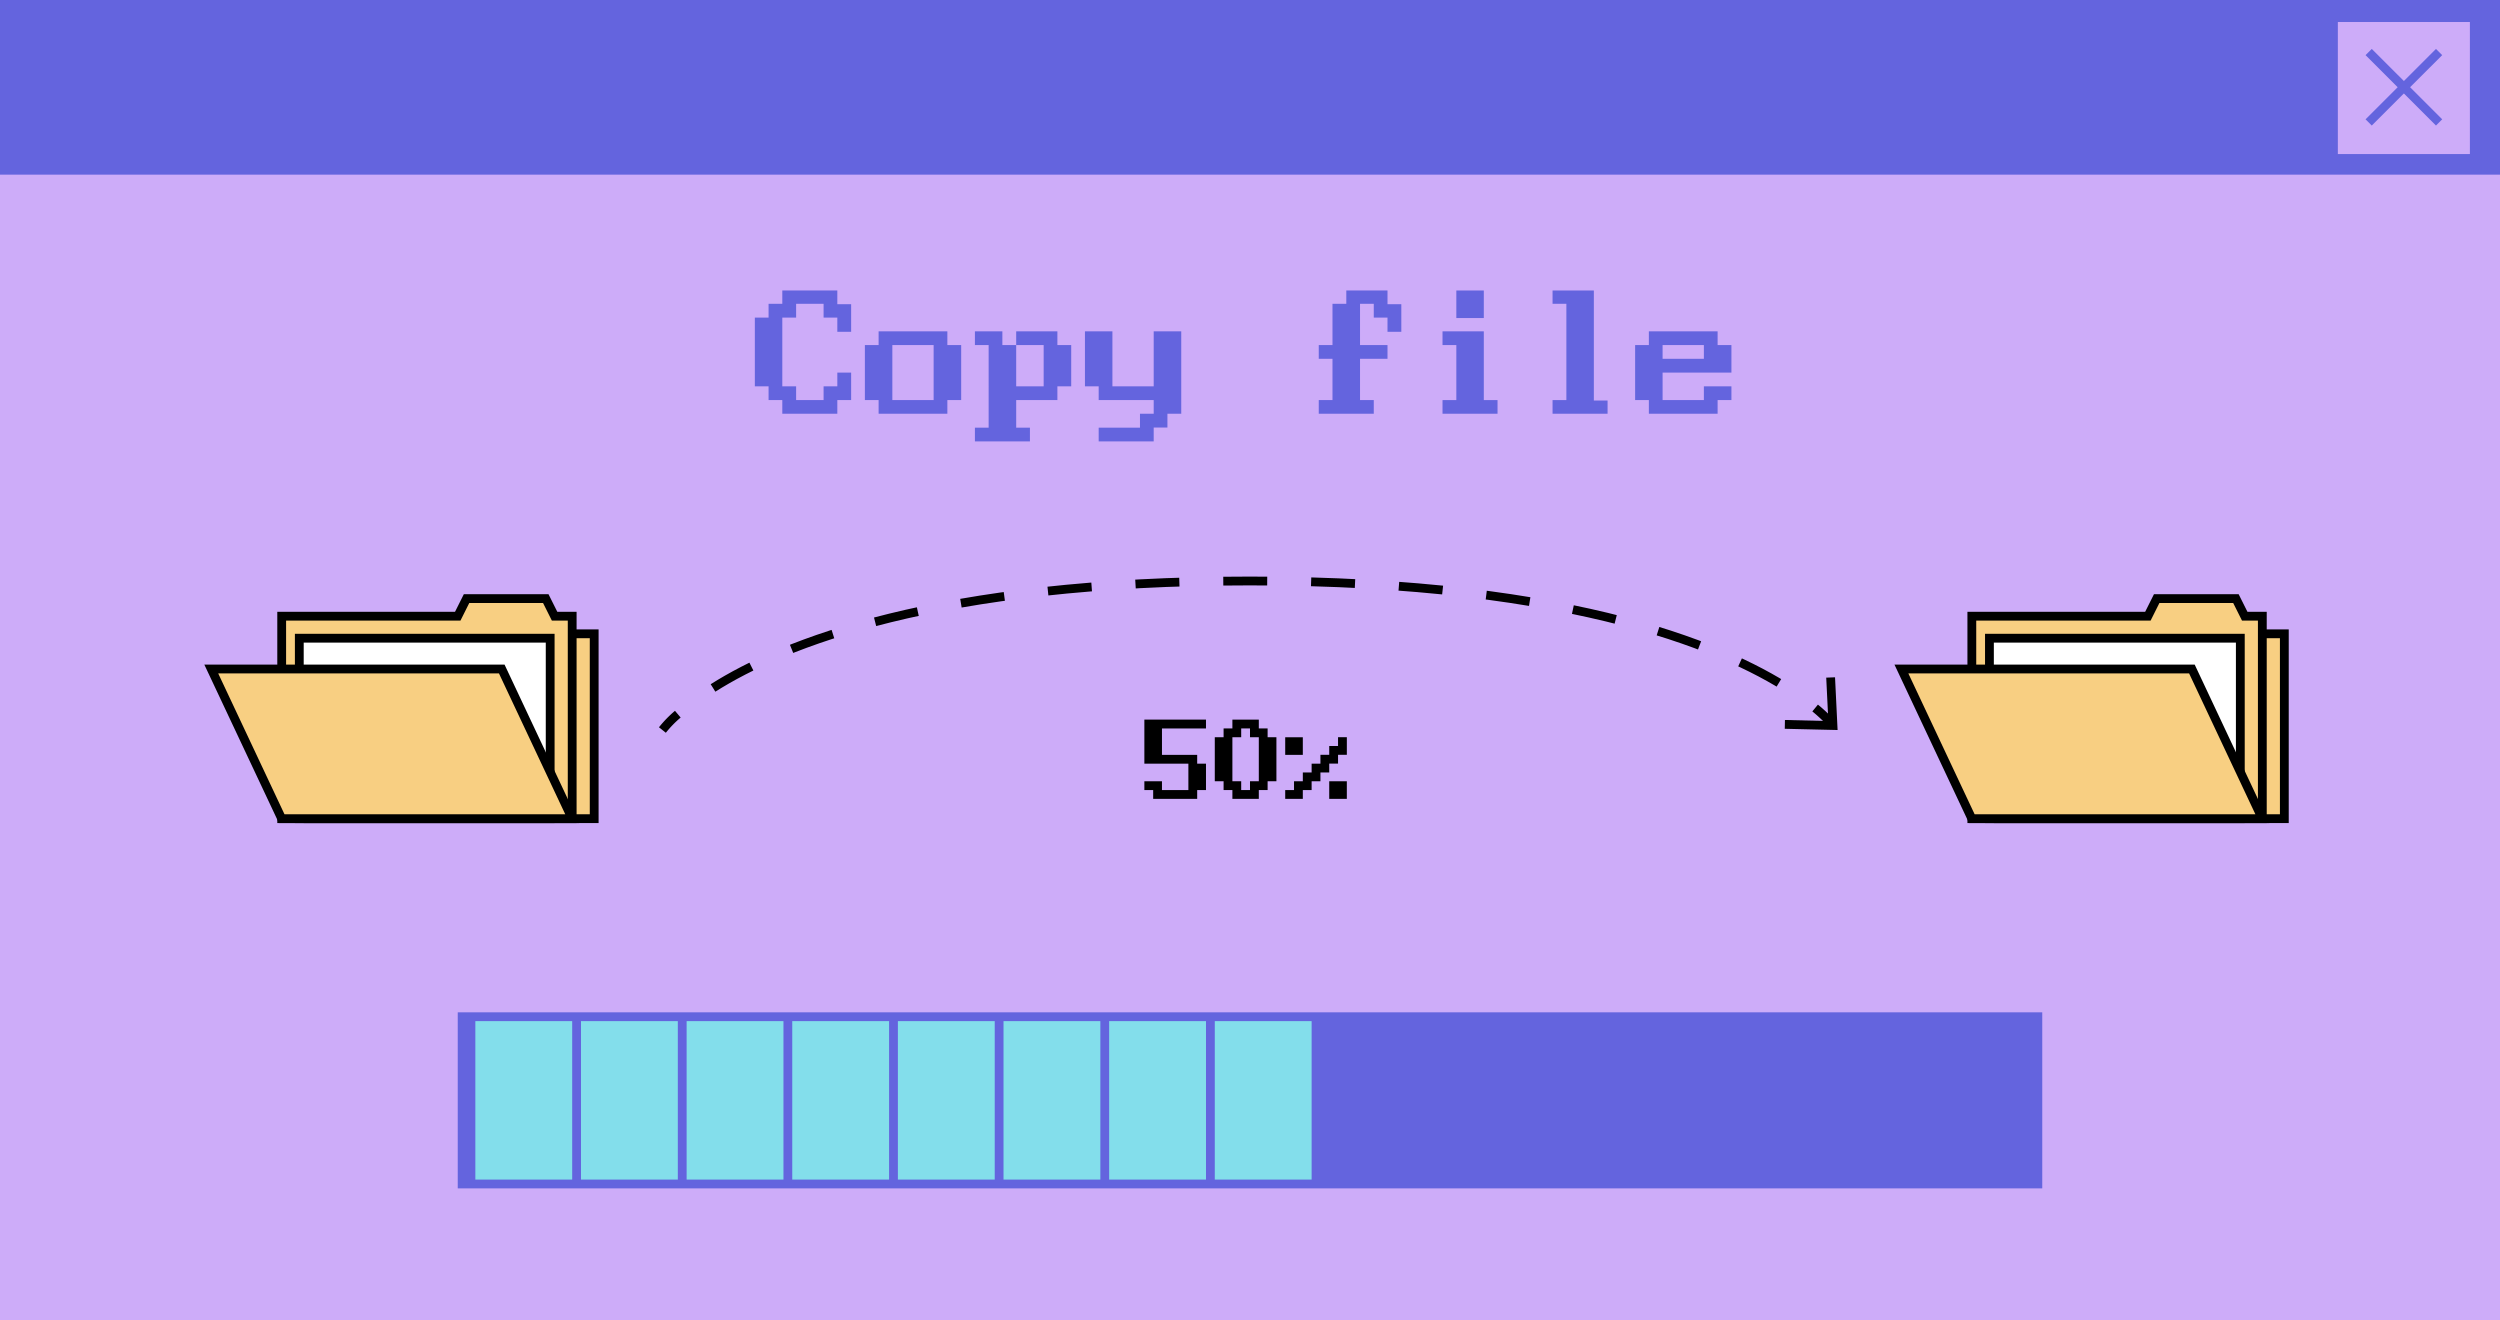 <svg xmlns="http://www.w3.org/2000/svg" viewBox="0 0 284 150"><defs><style>.cls-1{fill:#cdacf9;}.cls-2{fill:#6464de;}.cls-3,.cls-6,.cls-7{fill:none;}.cls-3{stroke:#6464de;}.cls-3,.cls-4,.cls-5,.cls-6,.cls-7{stroke-miterlimit:10;}.cls-4{fill:#f8cf82;}.cls-4,.cls-5,.cls-6,.cls-7{stroke:#000;}.cls-5{fill:#fff;}.cls-7{stroke-dasharray:4.99 4.99;}.cls-8{fill:#83deeb;}</style></defs><title>자산 12</title><g id="레이어_2" data-name="레이어 2"><g id="레이어_1-2" data-name="레이어 1"><rect class="cls-1" width="284" height="150"/><rect class="cls-2" width="284" height="19.84"/><rect class="cls-1" x="265.58" y="2.5" width="15" height="15"/><line class="cls-3" x1="269.08" y1="13.91" x2="277.08" y2="5.91"/><line class="cls-3" x1="269.08" y1="5.91" x2="277.08" y2="13.91"/><path class="cls-2" d="M87.31,45.45V43.89H85.75V36.08h1.56V34.51h1.56V33h6.25v1.56h1.57v3.13H95.12V36.08H93.56V34.51H90.44v1.57H88.87v7.81h1.57v1.56h3.12V43.89h1.56V42.33h1.57v3.12H95.12V47H88.87V45.45Z"/><path class="cls-2" d="M98.25,45.45V39.2h1.56V37.64h7.81V39.2h1.57v6.25h-1.57V47H99.81V45.45Zm7.81,0V39.2h-4.69v6.25Z"/><path class="cls-2" d="M110.75,50.14V48.58h1.56V39.2h-1.56V37.64h3.12V39.2h1.57V37.64h4.68V39.2h1.57v4.69h-1.57v1.56h-4.68v3.13H117v1.56Zm7.81-6.25V39.2h-3.12v4.69Z"/><path class="cls-2" d="M131.06,50.14h-6.25V48.58h4.69V47h1.56V45.45h-6.25V43.89h-1.56V37.64h3.12v6.25h4.69V37.64h3.13V47h-1.57v1.57h-1.56Z"/><path class="cls-2" d="M149.81,47V45.45h1.56V40.76h-1.56V39.2h1.56V34.51h1.57V33h4.68v1.56h1.57v3.13h-1.57V36.08h-1.56V34.51H154.5V39.2h3.12v1.56H154.5v4.69h1.56V47Z"/><path class="cls-2" d="M163.87,47V45.45h1.57V39.2h-1.57V37.64h4.69v7.81h1.56V47ZM168.56,33v3.13h-3.12V33Z"/><path class="cls-2" d="M176.37,47V45.45h1.57V34.51h-1.57V33h4.69v12.5h1.56V47Z"/><path class="cls-2" d="M195.12,45.45V47h-7.81V45.45h-1.56V39.2h1.56V37.64h7.81V39.2h1.57v3.13h-7.82v3.12h4.69V43.89h3.13v1.56Zm-1.56-4.69V39.2h-4.69v1.56Z"/><rect class="cls-4" x="35" y="72" width="32.5" height="21"/><polygon class="cls-4" points="63 70 62 68 53 68 52 70 32 70 32 93 65 93 65 70 63 70"/><rect class="cls-5" x="34" y="72.5" width="28.5" height="20.5"/><polygon class="cls-4" points="65 93 32 93 24 76 57 76 65 93"/><rect class="cls-4" x="227" y="72" width="32.5" height="21"/><polygon class="cls-4" points="255 70 254 68 245 68 244 70 224 70 224 93 257 93 257 70 255 70"/><rect class="cls-5" x="226" y="72.5" width="28.5" height="20.5"/><polygon class="cls-4" points="257 93 224 93 216 76 249 76 257 93"/><path class="cls-6" d="M75.25,82.93A12.73,12.73,0,0,1,77,81.13"/><path class="cls-7" d="M81,78.15c7.9-5,25.41-12.15,61-12.15,37.51,0,54.94,7.93,62.21,12.93"/><path class="cls-6" d="M206.2,80.43A19.34,19.34,0,0,1,208,82.11"/><polygon points="202.75 82.79 202.77 81.79 207.7 81.91 207.46 76.98 208.46 76.94 208.75 82.93 202.75 82.79"/><path d="M132,82.75v3h4v1h1v3h-1v1h-5v-1h-1v-1h2v1h3v-3h-5v-5h7v1Z"/><path d="M139,89.75v-1h-1v-5h1v-1h1v-1h3v1h1v1h1v5h-1v1h-1v1h-3v-1Zm3,0v-1h1v-5h-1v-1h-1v1h-1v5h1v1Z"/><path d="M148,90.75h-2v-1h1v-1h1v-1h1v-1h1v-1h1v-1h1v-1h1v2h-1v1h-1v1h-1v1h-1v1h-1Zm0-7v2h-2v-2Zm5,5v2h-2v-2Z"/><rect class="cls-2" x="52" y="115" width="180" height="20"/><rect class="cls-8" x="54" y="116" width="11" height="18"/><rect class="cls-8" x="66" y="116" width="11" height="18"/><rect class="cls-8" x="78" y="116" width="11" height="18"/><rect class="cls-8" x="90" y="116" width="11" height="18"/><rect class="cls-8" x="102" y="116" width="11" height="18"/><rect class="cls-8" x="114" y="116" width="11" height="18"/><rect class="cls-8" x="126" y="116" width="11" height="18"/><rect class="cls-8" x="138" y="116" width="11" height="18"/></g></g></svg>